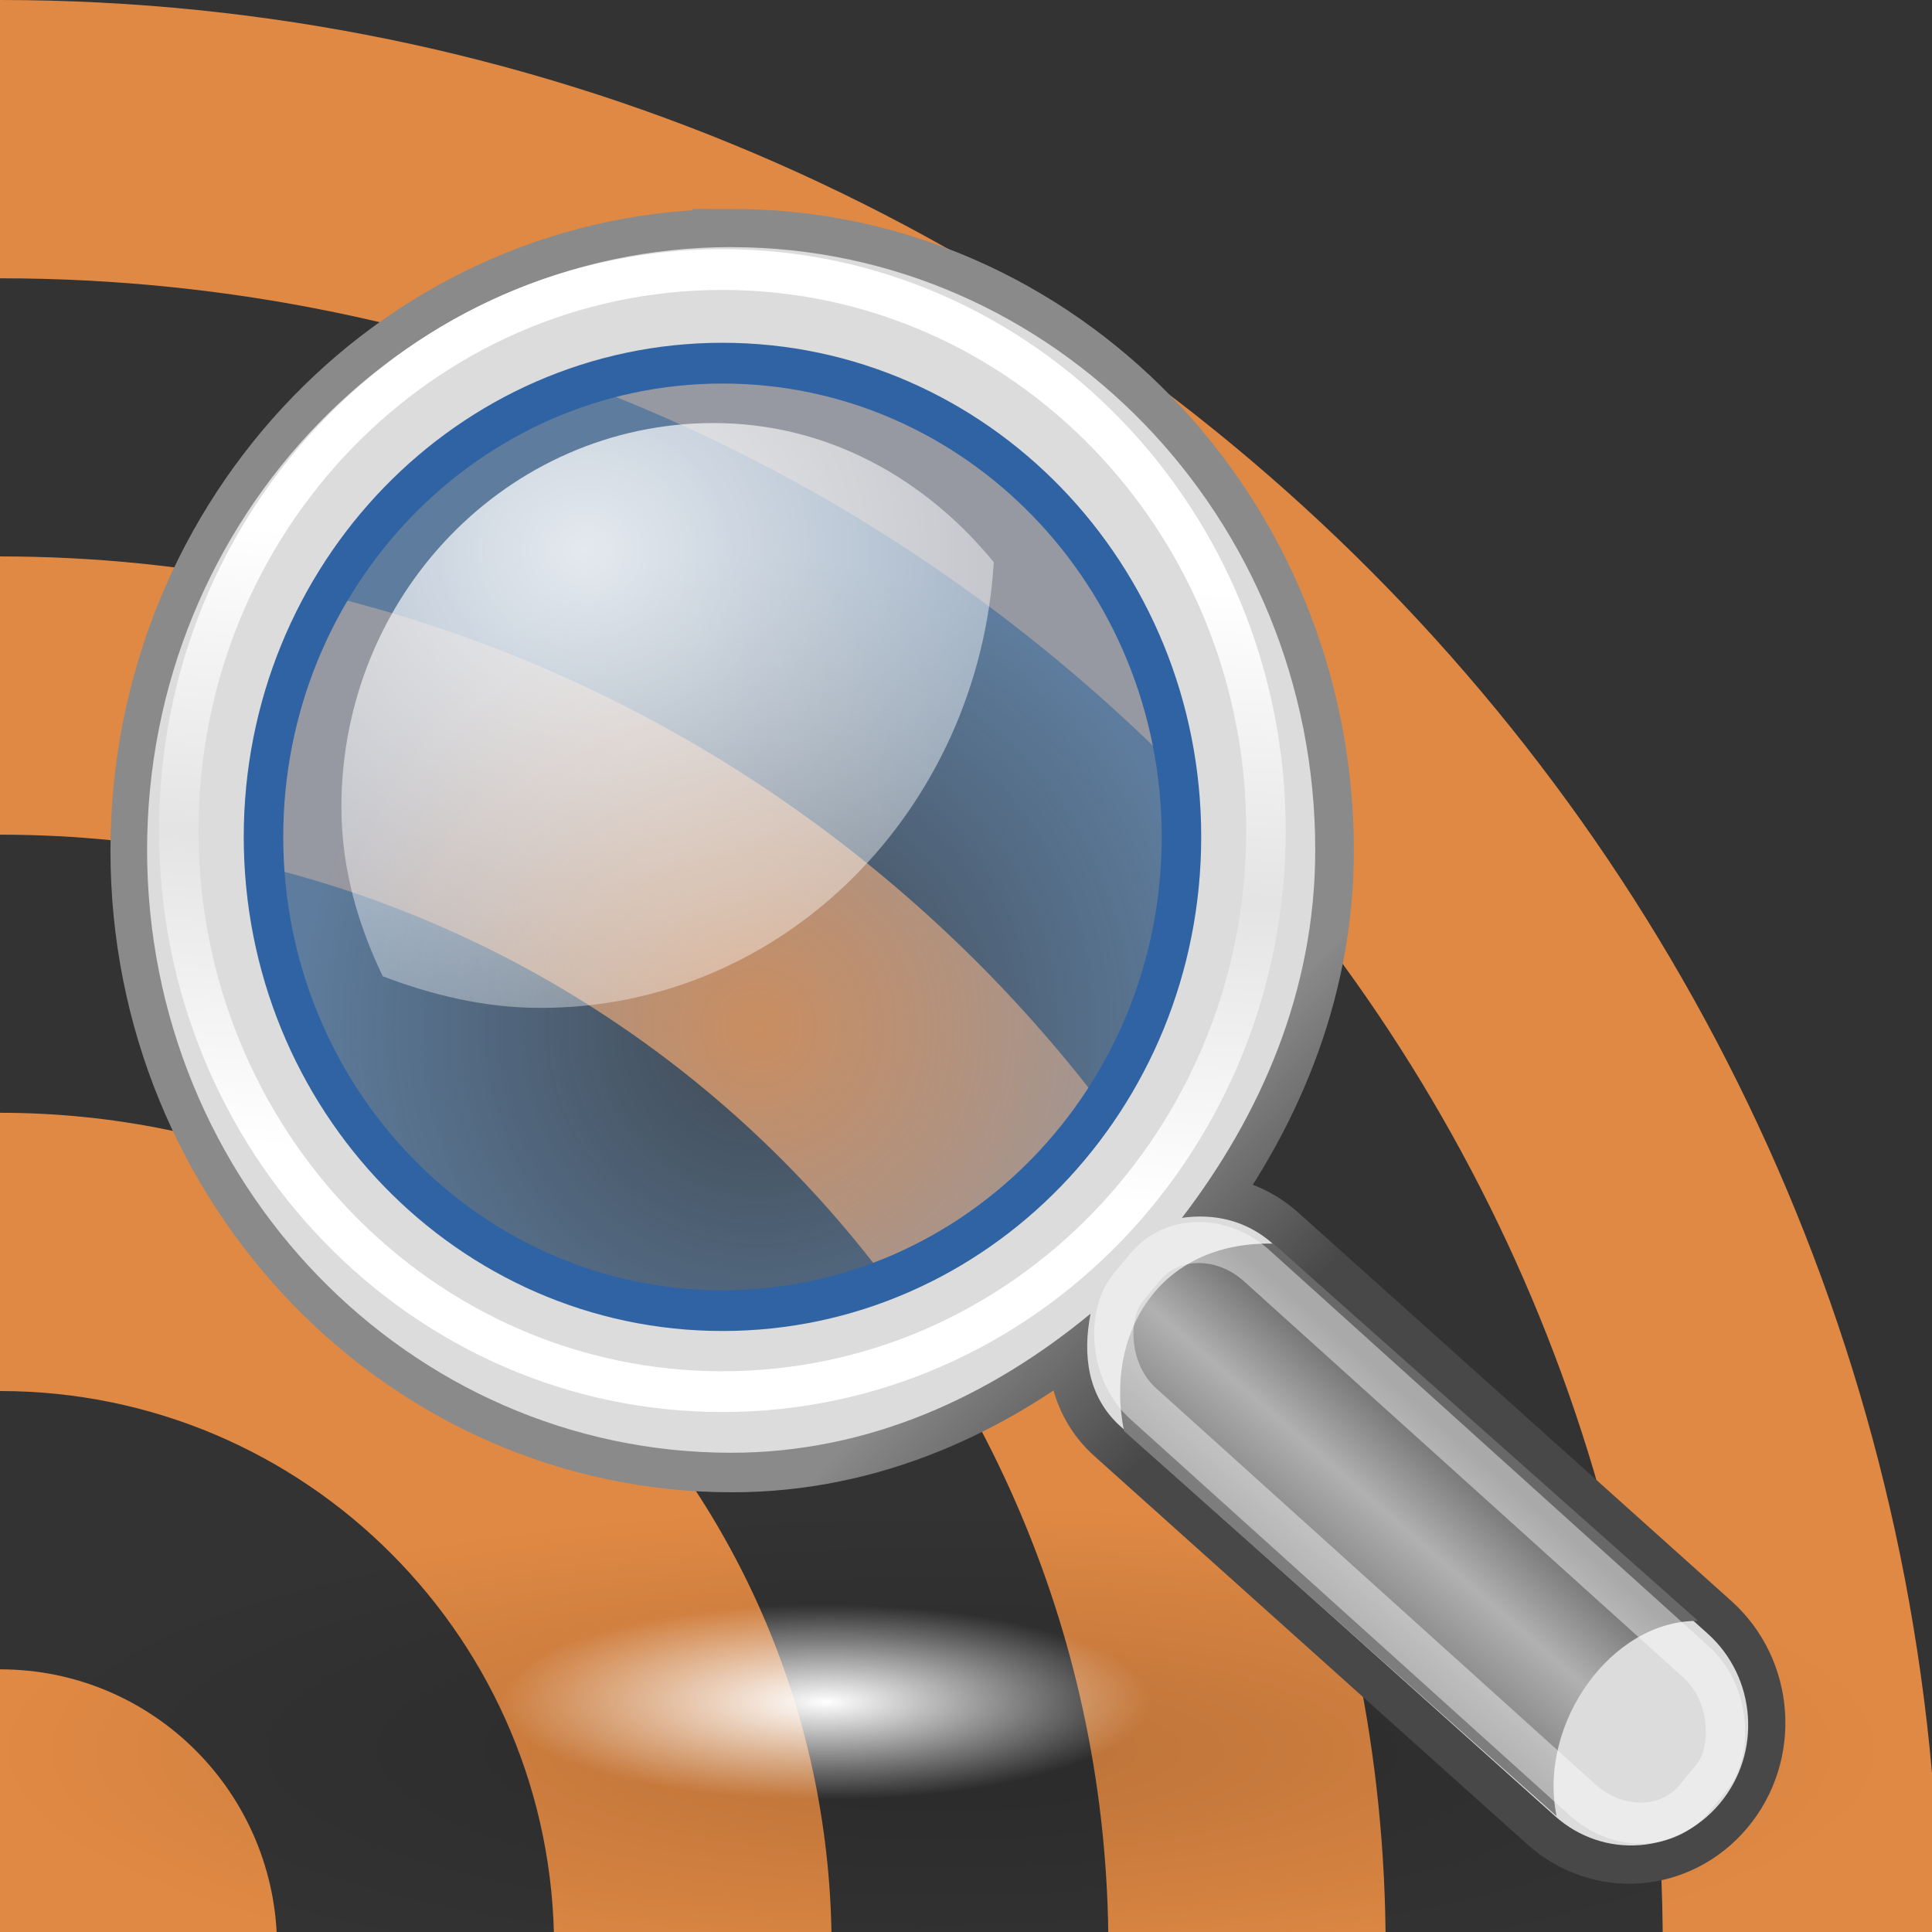 <?xml version="1.0" encoding="UTF-8" standalone="no"?>
<!-- Generator: Adobe Illustrator 14.0.0, SVG Export Plug-In . SVG Version: 6.00 Build 43363)  -->

<svg
   xmlns:dc="http://purl.org/dc/elements/1.1/"
   xmlns:cc="http://creativecommons.org/ns#"
   xmlns:rdf="http://www.w3.org/1999/02/22-rdf-syntax-ns#"
   xmlns:svg="http://www.w3.org/2000/svg"
   xmlns="http://www.w3.org/2000/svg"
   xmlns:xlink="http://www.w3.org/1999/xlink"
   xmlns:sodipodi="http://sodipodi.sourceforge.net/DTD/sodipodi-0.dtd"
   xmlns:inkscape="http://www.inkscape.org/namespaces/inkscape"
   version="1.1"
   id="Layer_1"
   x="0px"
   y="0px"
   width="32px"
   height="32px"
   viewBox="0 0 32 32"
   enable-background="new 0 0 32 32"
   xml:space="preserve"
   inkscape:version="0.48.3.1 r9886"
   sodipodi:docname="rss_alt.svg"><rect x="0" y="0" width="32" height="32" fill="#333333" stroke="none"/><defs
   id="defs4240"><radialGradient
     r="16.529"
     fy="37.968"
     fx="24.13"
     cy="37.968"
     cx="24.13"
     gradientTransform="matrix(1,0,0,0.238,0,28.933)"
     gradientUnits="userSpaceOnUse"
     id="radialGradient2842"
     xlink:href="#linearGradient4477"
     inkscape:collect="always" /><linearGradient
     inkscape:collect="always"
     id="linearGradient4477"><stop
       style="stop-color:#000000;stop-opacity:1;"
       offset="0"
       id="stop4479" /><stop
       style="stop-color:#000000;stop-opacity:0;"
       offset="1"
       id="stop4481" /></linearGradient><linearGradient
     gradientUnits="userSpaceOnUse"
     y2="30.558"
     x2="31.336"
     y1="26.58"
     x1="27.366"
     id="linearGradient2852"
     xlink:href="#linearGradient2846"
     inkscape:collect="always" /><linearGradient
     id="linearGradient2846"><stop
       id="stop2848"
       offset="0"
       style="stop-color:#8a8a8a;stop-opacity:1;" /><stop
       id="stop2850"
       offset="1"
       style="stop-color:#484848;stop-opacity:1;" /></linearGradient><linearGradient
     inkscape:collect="always"
     xlink:href="#linearGradient4440"
     id="linearGradient4446"
     x1="30.656"
     y1="34"
     x2="33.219"
     y2="31.062"
     gradientUnits="userSpaceOnUse"
     gradientTransform="matrix(1.335,0,0,1.291,-6.974,-7.461)" /><linearGradient
     id="linearGradient4440"><stop
       style="stop-color:#7d7d7d;stop-opacity:1;"
       offset="0"
       id="stop4442" /><stop
       id="stop4448"
       offset="0.5"
       style="stop-color:#b1b1b1;stop-opacity:1;" /><stop
       style="stop-color:#686868;stop-opacity:1;"
       offset="1"
       id="stop4444" /></linearGradient><linearGradient
     gradientUnits="userSpaceOnUse"
     y2="25.743"
     x2="17.501"
     y1="13.602"
     x1="18.293"
     id="linearGradient2372"
     xlink:href="#linearGradient2366"
     inkscape:collect="always" /><linearGradient
     id="linearGradient2366"><stop
       id="stop2368"
       offset="0"
       style="stop-color:#ffffff;stop-opacity:1;" /><stop
       style="stop-color:#ffffff;stop-opacity:0.219;"
       offset="0.5"
       id="stop2374" /><stop
       id="stop2370"
       offset="1"
       style="stop-color:#ffffff;stop-opacity:1;" /></linearGradient><radialGradient
     inkscape:collect="always"
     xlink:href="#linearGradient4487"
     id="radialGradient4493"
     cx="24.13"
     cy="37.968"
     fx="24.13"
     fy="37.968"
     r="16.529"
     gradientTransform="matrix(1,0,0,0.238,0,28.933)"
     gradientUnits="userSpaceOnUse" /><linearGradient
     inkscape:collect="always"
     id="linearGradient4487"><stop
       style="stop-color:#ffffff;stop-opacity:1;"
       offset="0"
       id="stop4489" /><stop
       style="stop-color:#ffffff;stop-opacity:0;"
       offset="1"
       id="stop4491" /></linearGradient><radialGradient
     inkscape:collect="always"
     xlink:href="#linearGradient4454"
     id="radialGradient4460"
     cx="18.241"
     cy="21.818"
     fx="18.241"
     fy="21.818"
     r="8.309"
     gradientUnits="userSpaceOnUse" /><linearGradient
     id="linearGradient4454"><stop
       style="stop-color:#729fcf;stop-opacity:0.208;"
       offset="0"
       id="stop4456" /><stop
       style="stop-color:#729fcf;stop-opacity:0.676;"
       offset="1"
       id="stop4458" /></linearGradient><radialGradient
     inkscape:collect="always"
     xlink:href="#linearGradient4467"
     id="radialGradient4473"
     cx="15.414"
     cy="13.078"
     fx="15.414"
     fy="13.078"
     r="6.656"
     gradientTransform="matrix(2.593,0,0,2.252,-25.06,-18.941)"
     gradientUnits="userSpaceOnUse" /><linearGradient
     id="linearGradient4467"><stop
       style="stop-color:#ffffff;stop-opacity:1;"
       offset="0"
       id="stop4469" /><stop
       style="stop-color:#ffffff;stop-opacity:0.248;"
       offset="1"
       id="stop4471" /></linearGradient><radialGradient
     r="6.656"
     fy="13.078"
     fx="15.414"
     cy="13.078"
     cx="15.414"
     gradientTransform="matrix(2.593,0,0,2.252,-25.06,-18.941)"
     gradientUnits="userSpaceOnUse"
     id="radialGradient4309"
     xlink:href="#linearGradient4467"
     inkscape:collect="always" /></defs><sodipodi:namedview
   pagecolor="#ffffff"
   bordercolor="#666666"
   borderopacity="1"
   objecttolerance="10"
   gridtolerance="10"
   guidetolerance="10"
   inkscape:pageopacity="0"
   inkscape:pageshadow="2"
   inkscape:window-width="753"
   inkscape:window-height="480"
   id="namedview4238"
   showgrid="false"
   inkscape:zoom="7.375"
   inkscape:cx="39.79661"
   inkscape:cy="16"
   inkscape:window-x="0"
   inkscape:window-y="0"
   inkscape:window-maximized="0"
   inkscape:current-layer="Layer_1" />
<g
   id="g4228"
   style="fill:#e08944;fill-opacity:1"
   transform="scale(1.004,1.008)">
	<path
   d="M 32,32 H 27.431 C 27.431,16.875 15.125,4.573 0,4.573 V 0 c 17.641,0 32,14.355 32,32 l 0,0 z"
   id="path4230"
   style="fill:#e08944;fill-opacity:1"
   inkscape:connector-curvature="0" />
	<path
   d="M 22.859,32 H 18.285 C 18.285,21.918 10.078,13.715 0,13.715 V 9.143 c 12.603,0 22.859,10.255 22.859,22.857 l 0,0 z"
   id="path4232"
   style="fill:#e08944;fill-opacity:1"
   inkscape:connector-curvature="0" />
	<path
   d="M 13.719,32 H 9.141 C 9.141,26.957 5.047,22.857 0,22.857 v -4.572 c 7.562,0 13.719,6.153 13.719,13.715 l 0,0 z"
   id="path4234"
   style="fill:#e08944;fill-opacity:1"
   inkscape:connector-curvature="0" />
	<path
   d="M 4.571,32 C 4.571,29.477 2.531,27.43 0,27.43 V 32 h 4.571 z"
   id="path4236"
   style="fill:#e08944;fill-opacity:1"
   inkscape:connector-curvature="0" />
</g>
<g
   transform="matrix(0.654,0,0,0.675,-0.056,2.014)"
   id="g1772"><path
     sodipodi:type="arc"
     style="opacity:0.171;color:#000000;fill:url(#radialGradient2842);fill-opacity:1;fill-rule:evenodd;stroke:none;stroke-width:1;marker:none;visibility:visible;display:inline;overflow:visible"
     id="path4475"
     sodipodi:cx="24.130018"
     sodipodi:cy="37.967922"
     sodipodi:rx="16.528622"
     sodipodi:ry="3.9332814"
     d="m 40.659,37.968 c 0,2.172 -7.4,3.933 -16.529,3.933 -9.129,0 -16.529,-1.761 -16.529,-3.933 0,-2.172 7.4,-3.933 16.529,-3.933 9.129,0 16.529,1.761 16.529,3.933 z"
     transform="matrix(1.446,0,0,1.52,-10.975,-17.752)" /><path
     inkscape:connector-curvature="0"
     sodipodi:nodetypes="csscccscccscczzzz"
     id="path2844"
     d="m 18.628,3.144 c -8.139,0 -14.745,6.606 -14.745,14.745 0,8.139 6.606,14.745 14.745,14.745 3.48,0 6.551,-1.384 9.074,-3.403 -0.205,1.007 -0.078,2.035 0.756,2.76 l 10.964,9.527 c 1.233,1.071 3.087,0.931 4.159,-0.302 1.071,-1.233 0.931,-3.087 -0.302,-4.159 L 32.314,27.529 c -0.672,-0.583 -1.493,-0.756 -2.306,-0.643 1.987,-2.512 3.365,-5.549 3.365,-8.998 0,-8.139 -6.606,-14.745 -14.745,-14.745 z m -0.076,1.226 c 7.639,0 13.292,4.789 13.292,13.292 0,8.675 -5.817,13.292 -13.292,13.292 -7.303,0 -13.292,-5.478 -13.292,-13.292 0,-7.984 5.825,-13.292 13.292,-13.292 z"
     style="color:#000000;fill:#dcdcdc;fill-opacity:1;fill-rule:evenodd;stroke:url(#linearGradient2852);stroke-width:2;stroke-linecap:round;stroke-linejoin:miter;stroke-miterlimit:10;stroke-opacity:1;stroke-dasharray:none;stroke-dashoffset:0;marker:none;visibility:visible;display:inline;overflow:visible" /><path
     inkscape:connector-curvature="0"
     style="color:#000000;fill:#dcdcdc;fill-opacity:1;fill-rule:evenodd;stroke:none;stroke-width:1;marker:none;visibility:visible;display:inline;overflow:visible"
     d="m 18.603,3.08 c -8.165,0 -14.792,6.627 -14.792,14.792 0,8.165 6.627,14.792 14.792,14.792 3.491,0 6.572,-1.389 9.103,-3.414 -0.206,1.01 -0.078,2.042 0.759,2.769 l 11,9.558 c 1.237,1.075 3.097,0.934 4.172,-0.303 1.075,-1.237 0.934,-3.097 -0.303,-4.172 L 32.333,27.545 c -0.674,-0.585 -1.498,-0.758 -2.314,-0.645 1.993,-2.521 3.376,-5.567 3.376,-9.027 0,-8.165 -6.627,-14.792 -14.792,-14.792 z m -0.076,3.186 c 6.281,2e-7 11.379,5.098 11.379,11.379 0,6.281 -5.098,11.379 -11.379,11.379 -6.281,0 -11.379,-5.098 -11.379,-11.379 2e-7,-6.281 5.098,-11.379 11.379,-11.379 z"
     id="path4430" /><path
     inkscape:connector-curvature="0"
     style="color:#000000;fill:url(#linearGradient4446);fill-opacity:1;fill-rule:evenodd;stroke:none;stroke-width:1;marker:none;visibility:visible;display:inline;overflow:visible"
     d="m 39.507,41.578 c -0.479,-2.273 1.397,-4.811 3.584,-4.788 0,0 -10.76,-9.258 -10.76,-9.258 -2.945,-0.057 -4.27,2.273 -3.777,4.6 l 10.953,9.447 z"
     id="path4438"
     sodipodi:nodetypes="ccccc" /><path
     sodipodi:type="arc"
     style="color:#000000;fill:none;stroke:url(#linearGradient2372);stroke-width:0.803;stroke-linecap:round;stroke-linejoin:miter;stroke-miterlimit:10;stroke-opacity:1;stroke-dasharray:none;stroke-dashoffset:0;marker:none;visibility:visible;display:inline;overflow:visible"
     id="path4450"
     sodipodi:cx="17.500893"
     sodipodi:cy="18.920233"
     sodipodi:rx="11.048544"
     sodipodi:ry="11.048544"
     d="m 28.549,18.92 c 0,6.102 -4.947,11.049 -11.049,11.049 -6.102,0 -11.049,-4.947 -11.049,-11.049 0,-6.102 4.947,-11.049 11.049,-11.049 6.102,0 11.049,4.947 11.049,11.049 z"
     transform="matrix(1.246,0,0,1.246,-3.425,-6.177)" /><path
     transform="matrix(0.498,0,0,0.61,8.974,15.619)"
     d="m 40.659,37.968 c 0,2.172 -7.4,3.933 -16.529,3.933 -9.129,0 -16.529,-1.761 -16.529,-3.933 0,-2.172 7.4,-3.933 16.529,-3.933 9.129,0 16.529,1.761 16.529,3.933 z"
     sodipodi:ry="3.9332814"
     sodipodi:rx="16.528622"
     sodipodi:cy="37.967922"
     sodipodi:cx="24.130018"
     id="path4485"
     style="color:#000000;fill:url(#radialGradient4493);fill-opacity:1;fill-rule:evenodd;stroke:none;stroke-width:1;marker:none;visibility:visible;display:inline;overflow:visible"
     sodipodi:type="arc" /><rect
     style="opacity:0.433;color:#000000;fill:none;stroke:#ffffff;stroke-width:1;stroke-linecap:round;stroke-linejoin:miter;stroke-miterlimit:10;stroke-opacity:1;stroke-dasharray:none;stroke-dashoffset:0;marker:none;visibility:visible;display:inline;overflow:visible"
     id="rect4495"
     width="19.048"
     height="4.44"
     x="40.373"
     y="0.141"
     rx="2.137"
     ry="1.888"
     transform="matrix(0.753,0.658,-0.649,0.761,0,0)" /><path
     sodipodi:type="arc"
     style="color:#000000;fill:url(#radialGradient4460);fill-opacity:1;fill-rule:evenodd;stroke:#3063a3;stroke-width:0.715;stroke-linecap:round;stroke-linejoin:miter;stroke-miterlimit:10;stroke-opacity:1;stroke-dashoffset:0;marker:none;visibility:visible"
     id="path4452"
     sodipodi:cx="17.589281"
     sodipodi:cy="18.478292"
     sodipodi:rx="8.3085051"
     sodipodi:ry="8.3085051"
     d="m 25.898,18.478 c 0,4.589 -3.72,8.309 -8.309,8.309 -4.589,0 -8.309,-3.72 -8.309,-8.309 0,-4.589 3.72,-8.309 8.309,-8.309 4.589,0 8.309,3.72 8.309,8.309 z"
     transform="matrix(1.399,0,0,1.399,-6.224,-8.299)" /><path
     inkscape:connector-curvature="0"
     style="opacity:0.834;color:#000000;fill:url(#radialGradient4309);fill-opacity:1;fill-rule:evenodd;stroke:none;stroke-width:1;marker:none;visibility:visible;display:inline;overflow:visible"
     d="m 18.157,7.397 c -5.208,0 -9.425,4.217 -9.425,9.425 0,1.504 0.42,2.888 1.047,4.15 1.252,0.462 2.583,0.776 3.995,0.776 6.171,0 11.099,-4.862 11.48,-10.937 C 23.523,8.764 21.044,7.397 18.157,7.397 z"
     id="path4462" /></g></svg>